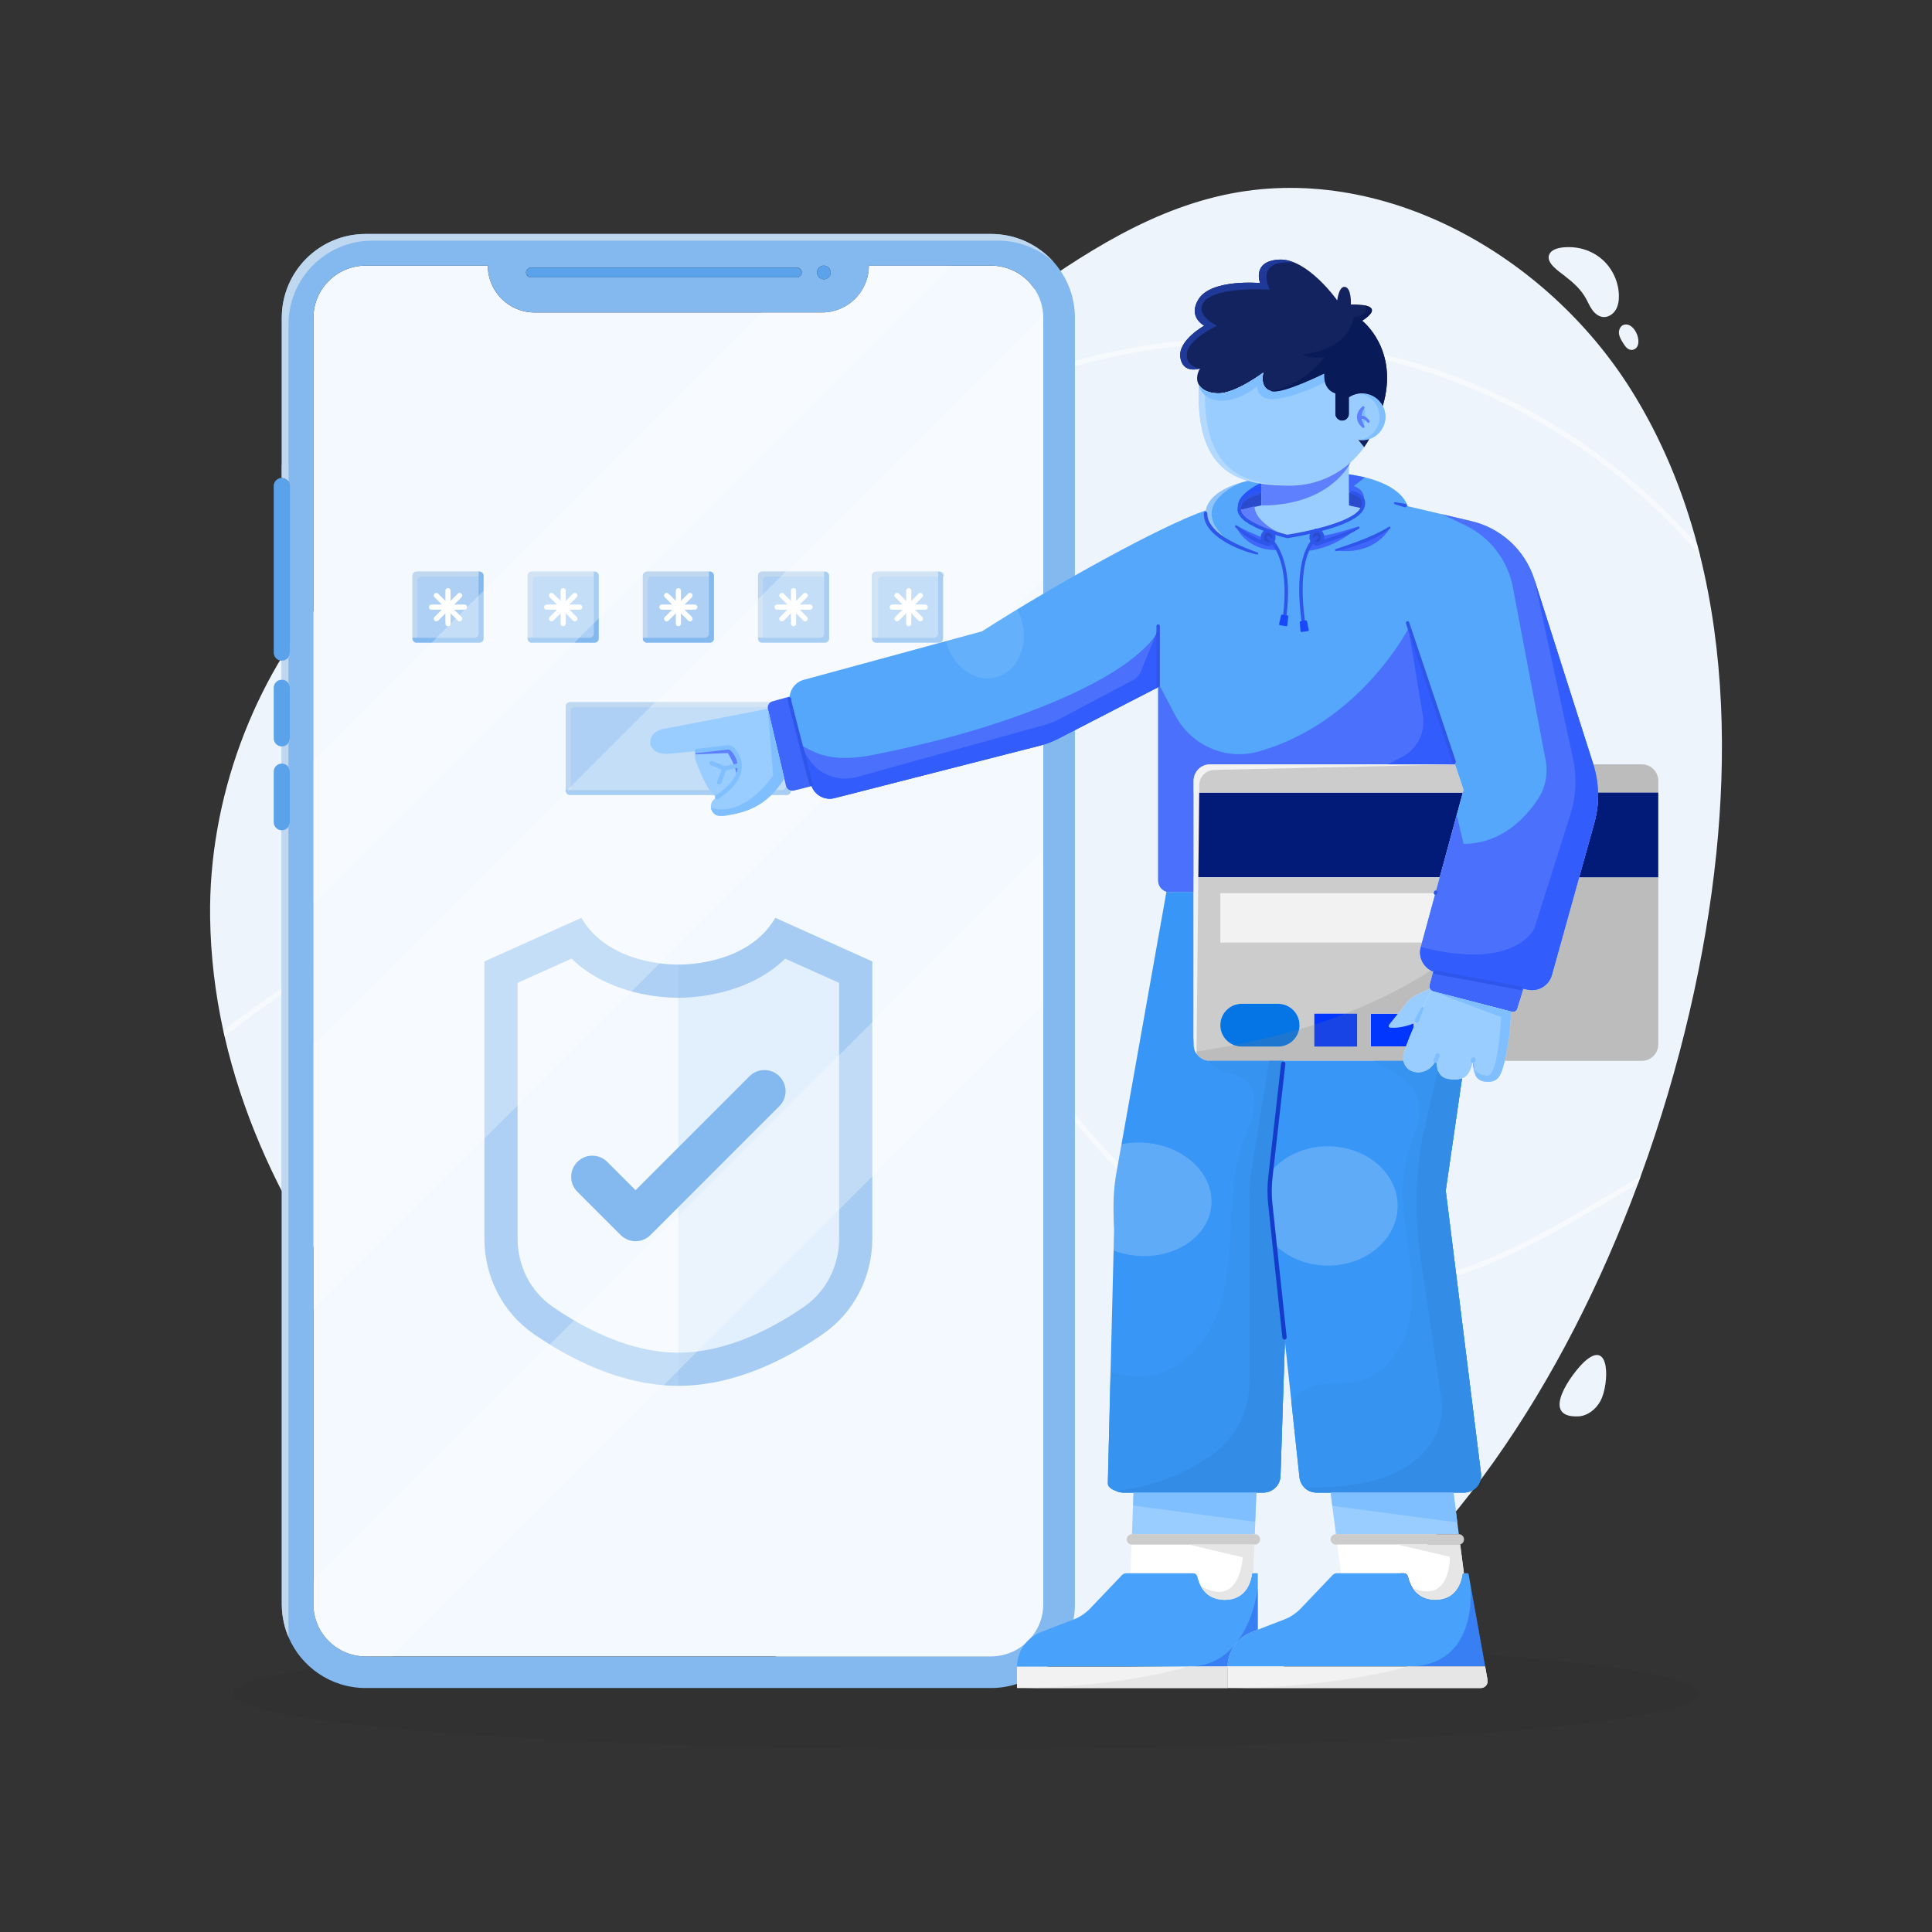 <svg xmlns="http://www.w3.org/2000/svg" viewBox="0 0 2000 2000" id="Paymentsecurity"><rect x="0" y="0" width="2000" height="2000" fill="#333333" stroke="none"/><ellipse cx="1000" cy="1753.28" opacity=".05" rx="758.51" ry="57.72" fill="#000000" class="color000000 svgShape"></ellipse><path fill="#edf4fb" d="M1776.65,884.28c-10.74,104.26-36.88,219.96-78.14,333.21-.95,2.64-1.92,5.27-2.9,7.9-75.31,203.07-199.3,397.21-370.32,502.15-98.58-2.35-208.87-3.67-325.29-3.67-60.82,0-119.97,.36-176.65,1.04-133.49-64.33-256.52-162.7-348.96-251.16-113.26-108.39-206.66-247.1-241.88-400.82-.45-1.92-.87-3.86-1.3-5.79-8.41-38.43-13.18-77.76-13.7-117.8-1.59-121.25,44.04-245.03,122.8-335.78,1.83-2.11,3.68-4.2,5.56-6.28,54.26-60.28,123.51-105.08,203.4-123.43,83.36-19.15,171.53-9.8,254.27-31.43,171.13-44.71,290.74-213.05,463.58-250.61,162.16-35.24,333.26,61.16,421.39,201.78,31.2,49.77,53.48,103.85,68.5,160.28,1.03,3.86,2.03,7.74,2.99,11.63,24.65,99.65,27.24,206.13,16.67,308.77Z" class="coloredf2fb svgShape"></path><g opacity=".5" fill="#000000" class="color000000 svgShape"><path fill="#ffffff" d="M1759.98 575.51c-77.02-90.65-180.21-159.39-293.94-194-145.73-44.35-308.33-32.52-446.1 32.47-46.31 21.84-90.96 49.95-134.14 77.13-75.5 47.54-153.57 96.69-242.31 113.19-52.15 9.71-106.05 7.61-158.17 5.6-39.22-1.51-79.77-3.09-119.27.38-8.52.75-17.12 1.84-25.73 3.29 1.83-2.11 3.68-4.2 5.56-6.28 6.6-.99 13.17-1.77 19.7-2.34 39.84-3.5 80.57-1.92 119.95-.39 51.83 2 105.43 4.08 156.99-5.52 87.74-16.32 165.37-65.19 240.44-112.45 43.32-27.27 88.11-55.47 134.71-77.45 138.96-65.54 302.96-77.48 449.94-32.75 111.26 33.86 212.52 100.1 289.39 187.49 1.03 3.86 2.03 7.74 2.99 11.63zM1698.51 1217.5c-.95 2.64-1.92 5.27-2.9 7.9l-35.94 21.08c-67.76 39.76-144.56 84.82-229.4 89.15-4.42.22-8.84.34-13.28.34-30.42 0-61.61-5.27-92.9-15.71-33.13-11.06-65.52-27.57-96.27-49.09-50.73-35.51-96.87-82.94-149.61-153.78-7.91-10.62-15.83-21.56-23.5-32.15-37.15-51.31-75.56-104.38-127.06-141.76-150.51-109.23-354.73-49.42-435.54-18.64-93.58 35.64-181.34 85.86-259.6 148.1-.45-1.92-.87-3.86-1.3-5.79 78.17-61.84 165.71-111.77 258.99-147.3 77.44-29.5 155.98-44.95 227.15-44.62 83.69.37 155.49 21.88 213.43 63.92 52.2 37.89 90.87 91.3 128.26 142.95 7.66 10.57 15.57 21.5 23.45 32.1 52.38 70.37 98.15 117.43 148.39 152.59 63.26 44.27 133.97 66.81 199.11 63.5 83.54-4.27 159.74-48.98 226.97-88.42l41.54-24.38z" class="colorffffff svgShape"></path></g><path fill="#edf4fb" d="M1641.98 309.39c2.13 3.92 3.87 8.09 6.52 11.68 2.65 3.59 6.46 6.64 10.9 7.09 5.19.53 10.27-2.72 13.03-7.14s3.54-9.83 3.45-15.05c-.24-13.9-6.46-27.61-16.78-36.94-7.64-6.91-17.45-11.36-27.64-12.72-7.5-1-25.65-1.4-28.11 8.37-2.05 8.13 10.53 16.32 15.71 20.37 9.1 7.12 17.29 13.98 22.92 24.33zM1680.99 336.23c-3.58 1.04-5.43 5.27-5.04 8.97s2.44 7 4.43 10.15c1.15 1.81 2.32 3.65 3.97 5.02s3.86 2.23 5.95 1.74c12.4-2.92 2.81-29.41-9.3-25.88zM1633.54 1466.25c9.87-.35 18.61-7.37 23.29-16.06 8.97-16.67 10.75-65.92-17.01-40.24-11.94 11.05-46.83 57.75-6.28 56.3z" class="coloredf2fb svgShape"></path><g fill="#000000" class="color000000 svgShape"><path fill="#f3f9ff" d="M1025.93,274.98h-126.46c0,13.4-5.41,25.49-14.19,34.28-8.78,8.75-20.91,14.19-34.28,14.19h-297.55c-26.77,0-48.47-21.69-48.47-48.47h-126.46c-29.82,0-54.07,24.25-54.07,54.04V1660.64c0,29.79,24.25,54.07,54.07,54.07h647.4c29.82,0,54.07-24.28,54.07-54.07V329.01c0-29.79-24.25-54.04-54.07-54.04Z" class="colorf3fffe svgShape"></path><rect width="73.5" height="73.5" x="427.01" y="591.75" fill="#add0f4" rx="4.2" ry="4.2" class="coloradadf4 svgShape"></rect><rect width="73.5" height="73.5" x="546.25" y="591.75" fill="#add0f4" rx="4.2" ry="4.2" class="coloradadf4 svgShape"></rect><rect width="73.5" height="73.5" x="665.48" y="591.75" fill="#add0f4" rx="4.2" ry="4.2" class="coloradadf4 svgShape"></rect><rect width="73.5" height="73.5" x="784.72" y="591.75" fill="#add0f4" rx="4.2" ry="4.2" class="coloradadf4 svgShape"></rect><rect width="73.5" height="73.5" x="902.68" y="591.75" fill="#add0f4" rx="4.2" ry="4.2" class="coloradadf4 svgShape"></rect><path fill="#bfd7ef" d="M427.01 661.06v-65.11c0-2.31 1.88-4.19 4.2-4.19h65.1c2.31 0 4.19 1.88 4.19 4.19v.87h-64.24c-2.32 0-4.19 1.88-4.19 4.19v64.24h-.86c-2.32 0-4.2-1.88-4.2-4.19zM546.25 661.06v-65.11c0-2.31 1.88-4.19 4.2-4.19h65.1c2.31 0 4.19 1.88 4.19 4.19v.87h-64.24c-2.32 0-4.19 1.88-4.19 4.19v64.24h-.86c-2.32 0-4.2-1.88-4.2-4.19zM665.49 661.06v-65.11c0-2.31 1.88-4.19 4.2-4.19h65.1c2.31 0 4.19 1.88 4.19 4.19v.87h-64.24c-2.32 0-4.19 1.88-4.19 4.19v64.24h-.86c-2.32 0-4.2-1.88-4.2-4.19zM784.73 661.06v-65.11c0-2.31 1.88-4.19 4.2-4.19h65.1c2.31 0 4.19 1.88 4.19 4.19v.87h-64.24c-2.32 0-4.19 1.88-4.19 4.19v64.24h-.86c-2.32 0-4.2-1.88-4.2-4.19zM903.97 661.06v-65.11c0-2.31 1.88-4.19 4.2-4.19h65.1c2.31 0 4.19 1.88 4.19 4.19v.87h-64.24c-2.32 0-4.19 1.88-4.19 4.19v64.24h-.86c-2.32 0-4.2-1.88-4.2-4.19z" class="colorc1bfef svgShape"></path><path fill="#83b9ef" d="M500.51 595.95v65.11c0 2.31-1.88 4.19-4.2 4.19h-65.1c-2.31 0-4.19-1.88-4.19-4.19v-.87h64.24c2.32 0 4.19-1.88 4.19-4.19v-64.24h.86c2.32 0 4.2 1.88 4.2 4.19zM619.75 595.95v65.11c0 2.31-1.88 4.19-4.2 4.19h-65.1c-2.31 0-4.19-1.88-4.19-4.19v-.87h64.24c2.31 0 4.19-1.88 4.19-4.19v-64.24h.86c2.32 0 4.2 1.88 4.2 4.19zM738.99 595.95v65.11c0 2.31-1.88 4.19-4.2 4.19h-65.1c-2.31 0-4.19-1.88-4.19-4.19v-.87h64.24c2.31 0 4.19-1.88 4.19-4.19v-64.24h.86c2.32 0 4.2 1.88 4.2 4.19zM858.23 595.95v65.11c0 2.31-1.88 4.19-4.2 4.19h-65.1c-2.31 0-4.19-1.88-4.19-4.19v-.87h64.24c2.31 0 4.19-1.88 4.19-4.19v-64.24h.86c2.32 0 4.2 1.88 4.2 4.19zM976.18 595.95v65.11c0 2.31-1.88 4.19-4.2 4.19h-65.1c-2.31 0-4.19-1.88-4.19-4.19v-.87h64.24c2.31 0 4.19-1.88 4.19-4.19v-64.24h.86c2.32 0 4.2 1.88 4.2 4.19z" class="color8583ef svgShape"></path><path fill="#ffffff" d="M463.76,648.27c-1.48,0-2.67-1.2-2.67-2.67v-34.19c0-1.48,1.2-2.67,2.67-2.67s2.67,1.2,2.67,2.67v34.19c0,1.48-1.2,2.67-2.67,2.67Z" class="colorffffff svgShape"></path><path fill="#ffffff" d="M451.67,643.26c-.68,0-1.37-.26-1.89-.78-1.04-1.04-1.04-2.73,0-3.78l24.18-24.18c1.04-1.04,2.73-1.04,3.78,0,1.04,1.04,1.04,2.73,0,3.78l-24.18,24.18c-.52,.52-1.21,.78-1.89,.78Z" class="colorffffff svgShape"></path><path fill="#ffffff" d="M480.85,631.17h-34.19c-1.48,0-2.67-1.2-2.67-2.67s1.2-2.67,2.67-2.67h34.19c1.48,0,2.67,1.2,2.67,2.67s-1.2,2.67-2.67,2.67Z" class="colorffffff svgShape"></path><path fill="#ffffff" d="M475.85 643.26c-.68 0-1.37-.26-1.89-.78l-24.18-24.18c-1.04-1.04-1.04-2.73 0-3.78 1.04-1.04 2.73-1.04 3.78 0l24.18 24.18c1.04 1.04 1.04 2.73 0 3.78-.52.52-1.21.78-1.89.78zM583 648.27c-1.48 0-2.67-1.2-2.67-2.67v-34.19c0-1.48 1.2-2.67 2.67-2.67s2.67 1.2 2.67 2.67v34.19c0 1.48-1.2 2.67-2.67 2.67z" class="colorffffff svgShape"></path><path fill="#ffffff" d="M570.91,643.26c-.68,0-1.37-.26-1.89-.78-1.04-1.04-1.04-2.73,0-3.78l24.18-24.18c1.04-1.04,2.73-1.04,3.78,0,1.04,1.04,1.04,2.73,0,3.78l-24.18,24.18c-.52,.52-1.21,.78-1.89,.78Z" class="colorffffff svgShape"></path><path fill="#ffffff" d="M600.09,631.17h-34.19c-1.48,0-2.67-1.2-2.67-2.67s1.2-2.67,2.67-2.67h34.19c1.48,0,2.67,1.2,2.67,2.67s-1.2,2.67-2.67,2.67Z" class="colorffffff svgShape"></path><path fill="#ffffff" d="M595.09,643.26c-.68,0-1.37-.26-1.89-.78l-24.18-24.18c-1.04-1.04-1.04-2.73,0-3.78,1.04-1.04,2.73-1.04,3.78,0l24.18,24.18c1.04,1.04,1.04,2.73,0,3.78-.52,.52-1.21,.78-1.89,.78Z" class="colorffffff svgShape"></path><g fill="#000000" class="color000000 svgShape"><path fill="#ffffff" d="M702.24,648.27c-1.48,0-2.67-1.2-2.67-2.67v-34.19c0-1.48,1.2-2.67,2.67-2.67s2.67,1.2,2.67,2.67v34.19c0,1.48-1.2,2.67-2.67,2.67Z" class="colorffffff svgShape"></path><path fill="#ffffff" d="M690.15,643.26c-.68,0-1.37-.26-1.89-.78-1.04-1.04-1.04-2.73,0-3.78l24.18-24.18c1.04-1.04,2.73-1.04,3.78,0,1.04,1.04,1.04,2.73,0,3.78l-24.18,24.18c-.52,.52-1.21,.78-1.89,.78Z" class="colorffffff svgShape"></path><path fill="#ffffff" d="M719.33,631.17h-34.19c-1.48,0-2.67-1.2-2.67-2.67s1.2-2.67,2.67-2.67h34.19c1.48,0,2.67,1.2,2.67,2.67s-1.2,2.67-2.67,2.67Z" class="colorffffff svgShape"></path><path fill="#ffffff" d="M714.32,643.26c-.68,0-1.37-.26-1.89-.78l-24.18-24.18c-1.04-1.04-1.04-2.73,0-3.78,1.04-1.04,2.73-1.04,3.78,0l24.18,24.18c1.04,1.04,1.04,2.73,0,3.78-.52,.52-1.21,.78-1.89,.78Z" class="colorffffff svgShape"></path></g><g fill="#000000" class="color000000 svgShape"><path fill="#ffffff" d="M821.47,648.27c-1.48,0-2.67-1.2-2.67-2.67v-34.19c0-1.48,1.2-2.67,2.67-2.67s2.67,1.2,2.67,2.67v34.19c0,1.48-1.2,2.67-2.67,2.67Z" class="colorffffff svgShape"></path><path fill="#ffffff" d="M809.39,643.26c-.68,0-1.37-.26-1.89-.78-1.04-1.04-1.04-2.73,0-3.78l24.18-24.18c1.04-1.04,2.73-1.04,3.78,0s1.04,2.73,0,3.78l-24.18,24.18c-.52,.52-1.21,.78-1.89,.78Z" class="colorffffff svgShape"></path><path fill="#ffffff" d="M838.57,631.17h-34.19c-1.48,0-2.67-1.2-2.67-2.67s1.2-2.67,2.67-2.67h34.19c1.48,0,2.67,1.2,2.67,2.67s-1.2,2.67-2.67,2.67Z" class="colorffffff svgShape"></path><path fill="#ffffff" d="M833.56,643.26c-.68,0-1.37-.26-1.89-.78l-24.18-24.18c-1.04-1.04-1.04-2.73,0-3.78s2.74-1.04,3.78,0l24.18,24.18c1.04,1.04,1.04,2.73,0,3.78-.52,.52-1.21,.78-1.89,.78Z" class="colorffffff svgShape"></path></g><g fill="#000000" class="color000000 svgShape"><path fill="#ffffff" d="M940.71,648.27c-1.48,0-2.67-1.2-2.67-2.67v-34.19c0-1.48,1.2-2.67,2.67-2.67s2.67,1.2,2.67,2.67v34.19c0,1.48-1.2,2.67-2.67,2.67Z" class="colorffffff svgShape"></path><path fill="#ffffff" d="M928.63,643.26c-.68,0-1.37-.26-1.89-.78-1.04-1.04-1.04-2.73,0-3.78l24.18-24.18c1.04-1.04,2.73-1.04,3.78,0,1.04,1.04,1.04,2.73,0,3.78l-24.18,24.18c-.52,.52-1.21,.78-1.89,.78Z" class="colorffffff svgShape"></path><path fill="#ffffff" d="M957.81,631.17h-34.19c-1.48,0-2.67-1.2-2.67-2.67s1.2-2.67,2.67-2.67h34.19c1.48,0,2.67,1.2,2.67,2.67s-1.2,2.67-2.67,2.67Z" class="colorffffff svgShape"></path><path fill="#ffffff" d="M952.8,643.26c-.68,0-1.37-.26-1.89-.78l-24.18-24.18c-1.04-1.04-1.04-2.73,0-3.78,1.04-1.04,2.73-1.04,3.78,0l24.18,24.18c1.04,1.04,1.04,2.73,0,3.78-.52,.52-1.21,.78-1.89,.78Z" class="colorffffff svgShape"></path></g><g fill="#000000" class="color000000 svgShape"><rect width="232.87" height="96.01" x="585.8" y="726.94" fill="#add0f4" rx="4.2" ry="4.2" class="coloradadf4 svgShape"></rect><path fill="#bfd7ef" d="M585.81,818.75v-87.62c0-2.31,1.88-4.19,4.2-4.19h224.47c2.31,0,4.19,1.88,4.19,4.19v.87h-223.6c-2.32,0-4.19,1.88-4.19,4.19v86.75h-.86c-2.32,0-4.2-1.88-4.2-4.19Z" class="colorc1bfef svgShape"></path><path fill="#83b9ef" d="M818.67,731.13v87.62c0,2.31-1.88,4.19-4.2,4.19h-224.47c-2.31,0-4.19-1.88-4.19-4.19v-.87h223.6c2.31,0,4.19-1.88,4.19-4.19v-86.75h.86c2.32,0,4.2,1.88,4.2,4.19Z" class="color8583ef svgShape"></path></g><g fill="#000000" class="color000000 svgShape"><path fill="#add0f4" d="M802.62,950.15c-29.47,50.65-100.39,48.35-100.39,48.35,0,0-70.92,2.3-100.39-48.35l-100.39,45.13v286.93c0,39.12,18.63,76.22,50.77,98.52,37.14,25.76,91.14,53.86,150,53.86s112.87-28.1,150-53.86c32.14-22.3,50.77-59.4,50.77-98.52v-286.93l-100.39-45.13Z" class="coloradadf4 svgShape"></path><path fill="#f3f9ff" d="M702.24,1400.25c-50.92,0-99.04-25.96-130.43-47.74-22.55-15.64-36-41.92-36-70.31v-264.72l55.85-25.11c39.28,38.22,96.4,40.47,109.17,40.47,.56,0,1.03,0,1.41,0,.38,0,.85,0,1.41,0,12.78,0,69.89-2.25,109.17-40.47l55.85,25.11v264.72c0,28.38-13.46,54.67-36,70.3-31.4,21.78-79.51,47.74-130.43,47.74Z" class="colorf3fffe svgShape"></path><path fill="#83b9ef" d="M903.01,995.27v286.93c0,39.12-18.62,76.23-50.76,98.52-37.14,25.76-91.14,53.86-150.01,53.86v-436.09s70.91,2.3,100.39-48.34l100.39,45.12Z" opacity=".15" class="color8583ef svgShape"></path><path fill="#83b9ef" d="M657.93,1284.89c-5.6,0-11.2-2.14-15.47-6.41l-44.78-44.78c-8.54-8.54-8.54-22.39,0-30.94,8.54-8.54,22.39-8.54,30.94,0l29.31,29.31,117.93-117.93c8.54-8.54,22.39-8.54,30.94,0,8.54,8.54,8.54,22.39,0,30.94l-133.4,133.4c-4.27,4.27-9.87,6.41-15.47,6.41Z" class="color8583ef svgShape"></path></g><path fill="#83b9ef" d="M1025.95,242.2H378.53c-47.96,0-86.83,38.87-86.83,86.82v165.73c.75,0,1.48,.1,2.17,.29,1.97,.53,3.65,1.76,4.75,3.41,.89,1.33,1.41,2.93,1.41,4.64v172.51c0,1.72-.52,3.31-1.41,4.64-1.1,1.66-2.79,2.88-4.75,3.41-.69,.2-1.42,.29-2.17,.29v19.69c.75,0,1.48,.1,2.17,.29,1.97,.53,3.65,1.75,4.75,3.41,.89,1.33,1.41,2.92,1.41,4.63v52.34c0,1.72-.52,3.31-1.41,4.64-1.1,1.65-2.79,2.88-4.75,3.4-.69,.2-1.42,.29-2.17,.29v17.82c.75,0,1.48,.1,2.17,.29,1.97,.53,3.65,1.75,4.75,3.41,.89,1.33,1.41,2.92,1.41,4.63v52.34c0,1.72-.52,3.31-1.41,4.64-1.1,1.65-2.79,2.88-4.75,3.4-.69,.2-1.42,.29-2.17,.29v801.15c0,6.66,.75,13.14,2.17,19.37,1.15,5.08,2.75,9.98,4.75,14.67,13.24,31.04,44.03,52.79,79.9,52.79h647.42c47.95,0,86.82-38.87,86.82-86.83V329.02c0-47.95-38.87-86.82-86.82-86.82Zm-173.11,32.77c3.91,0,7.08,3.17,7.08,7.08s-3.17,7.08-7.08,7.08-7.08-3.17-7.08-7.08,3.17-7.08,7.08-7.08Zm-303.26,2.05h275.42c2.78,0,5.03,2.25,5.03,5.03,0,1.39-.56,2.64-1.48,3.56-.91,.91-2.16,1.47-3.55,1.47h-275.42c-2.79,0-5.04-2.25-5.04-5.03s2.25-5.03,5.04-5.03Zm530.42,1383.62c0,29.78-24.25,54.06-54.07,54.06H378.54c-29.82,0-54.06-24.28-54.06-54.06V329.01c0-29.78,24.24-54.04,54.06-54.04h126.46c0,26.77,21.7,48.46,48.47,48.46h297.54c13.37,0,25.49-5.43,34.28-14.18,8.78-8.79,14.18-20.88,14.18-34.28h126.46c29.82,0,54.07,24.25,54.07,54.04V1660.64Z" class="color8583ef svgShape"></path><path fill="#bfd7ef" d="M1025.95,242.2H378.53c-47.96,0-86.83,38.87-86.83,86.82v165.73c2.88,0,5.43,1.47,6.93,3.7v-162.51c0-47.96,38.87-86.83,86.83-86.83h647.41c22.2,0,42.44,8.32,57.79,22.04-15.88-17.77-38.99-28.95-64.71-28.95Z" class="colorc1bfef svgShape"></path><path fill="#a7cbef" d="M298.63,794.18v3.21c.45,0,.88,.04,1.3,.11-.19-1.22-.64-2.34-1.3-3.32Zm0-86.83v3.22c.45,0,.88,.04,1.3,.11-.19-1.22-.64-2.35-1.3-3.33Zm0-208.89v3.22c.45,0,.88,.04,1.3,.11-.19-1.22-.64-2.34-1.3-3.33Z" class="colora9a7ef svgShape"></path><rect width="285.49" height="10.06" x="544.55" y="277.02" fill="#5aa2ea" rx="5.03" ry="5.03" class="color5c5aea svgShape"></rect><path fill="#bfd7ef" d="M298.63 481.35v17.1c-1.1-1.65-2.79-2.88-4.75-3.41-.69-.2-1.42-.29-2.17-.29v-13.4h6.93zM298.63 680.25v27.1c-1.1-1.66-2.79-2.88-4.75-3.41-.69-.2-1.42-.29-2.17-.29v-19.69c.75 0 1.48-.1 2.17-.29 1.97-.53 3.65-1.75 4.75-3.41zM298.63 768.96v25.22c-1.1-1.66-2.79-2.88-4.75-3.41-.69-.2-1.42-.29-2.17-.29v-17.82c.75 0 1.48-.1 2.17-.29 1.97-.53 3.65-1.75 4.75-3.4zM298.63 855.79v838.88c-2-4.69-3.61-9.6-4.75-14.67-1.42-6.22-2.17-12.71-2.17-19.37V859.49c.75 0 1.48-.1 2.17-.29 1.97-.53 3.65-1.75 4.75-3.4z" class="colorc1bfef svgShape"></path><circle cx="852.85" cy="282.06" r="7.08" fill="#5aa2ea" transform="rotate(-13.28 853.017 282.097)" class="color5c5aea svgShape"></circle><path fill="#5aa2ea" d="M291.7 494.76c-4.6 0-8.34 3.73-8.34 8.34v172.52c0 4.6 3.73 8.34 8.34 8.34s8.34-3.73 8.34-8.34v-172.52c0-4.6-3.73-8.34-8.34-8.34zM291.7 703.65c-4.6 0-8.34 3.73-8.34 8.34v52.34c0 4.6 3.73 8.34 8.34 8.34s8.34-3.73 8.34-8.34v-52.34c0-4.6-3.73-8.34-8.34-8.34zM291.7 790.47c-4.6 0-8.34 3.73-8.34 8.34v52.34c0 4.6 3.73 8.34 8.34 8.34s8.34-3.73 8.34-8.34v-52.34c0-4.6-3.73-8.34-8.34-8.34z" class="color5c5aea svgShape"></path><path fill="#ffffff" d="M984.93 274.98L324.47 935.45v-147.77l464.23-464.23h62.32c13.36 0 25.49-5.44 34.27-14.19 8.79-8.78 14.19-20.87 14.19-34.27h85.46zM1080.01 329.02v271.09L324.47 1355.65v-275.02L1079.87 325.22c.09 1.26.13 2.52.13 3.79zM1080.01 880.93v159.96L406.19 1714.71h-27.65c-29.82 0-54.07-24.28-54.07-54.07v-24.16l755.54-755.55z" opacity=".3" class="colorffffff svgShape"></path><g fill="#000000" class="color000000 svgShape"><path fill="#132360" d="M1260.65,407.17c18.18,.47,47.18-21.51,47.18-21.51,0,0-4.79,16.58,9.06,19.49,11.78,2.47,54.02-18.46,54.02-18.46-1.37,17.61,11.45,20.48,11.45,20.48v21.23c0,2.59,1.4,4.84,3.49,6.05,1.04,.6,2.24,.96,3.52,.96,3.87,0,7.01-3.14,7.01-7.01v-17.1c3.87-2.61,8.53-4.13,13.55-4.13,7.84,0,14.81,3.72,19.25,9.49,.85,1.1,1.6,2.28,2.26,3.53,17.31-58.44-21.38-88.21-21.38-88.21,0,0,13.16-7.69,9.57-12.65-3.59-4.96-21.2-4.1-21.2-4.1,0,0,.85-17.86-6.5-18.29-6.06-.35-7.64,13.97-7.64,13.97,0,0-30.65-43.37-59.71-42.17-29.06,1.2-20.17,24.28-20.17,24.28,0,0-50.26-4.62-63.59,16.58-11.73,18.65,5.81,27.52,5.81,27.52,0,0-27.35,15.21-24.79,32.82,2.56,17.61,20.34,11.62,20.34,11.62-3.71,6.53-3.82,12.61-.88,17.21,3.15,4.92,9.8,8.15,19.35,8.4Z" class="color603813 svgShape"></path><path fill="#99ccff" d="M1305.76,500.84v22.44l-22.84,4.94c.94,9.12,17.26,16.73,30.92,21.54,.42,.09,.83,.23,1.22,.42,9.52,3.28,17.45,5.14,17.45,5.14,0,0,13.31-1.97,28.96-5.77,.31-.08,.62-.15,.93-.23,19.81-4.87,42.99-12.65,47.71-23.08l-13.76-2.98v-43.04c-16.47,14.04-37.84,22.52-61.18,22.52-10.27,0-20.16-.5-29.42-1.93Z" class="colorffc599 svgShape"></path><path fill="#99ccff" d="M1335.18,502.76c23.34,0,44.71-8.48,61.18-22.52,5.96-5.08,11.28-10.88,15.82-17.28l-6.15-7.55c-3.53-.57-6.81-1.9-9.65-3.82,2.85,1.92,6.12,3.25,9.65,3.82,1.27,.21,2.57,.32,3.9,.32,2.65,0,5.21-.43,7.6-1.22,9.68-3.19,16.68-12.3,16.68-23.06,0-4.06-1-7.89-2.77-11.26-.65-1.24-1.41-2.42-2.26-3.53-4.44-5.77-11.41-9.49-19.25-9.49-5.02,0-9.68,1.52-13.55,4.13v17.1c0,3.87-3.14,7.01-7.01,7.01-1.29,0-2.49-.35-3.52-.96-2.08-1.22-3.49-3.47-3.49-6.05v-21.23s-12.82-2.88-11.45-20.48c0,0-42.24,20.93-54.02,18.46-13.85-2.91-9.06-19.49-9.06-19.49,0,0-29.01,21.98-47.18,21.51-9.54-.25-16.2-3.48-19.35-8.4-.32,3.17-.49,6.38-.49,9.63,0,56.98,20.63,80.4,50.84,89.34,4.5,1.33,9.22,2.34,14.11,3.1,9.26,1.42,19.14,1.93,29.42,1.93Z" class="colorffc599 svgShape"></path><path fill="#294bcc" d="M1312.73,549.64c-3.27,0-5.92,3.05-5.92,6.82,0,2.81,1.47,5.21,3.57,6.26,1.5,.41,2.35,.56,2.35,.56,1.81,0,3.44-.94,4.52-2.43-2.61-3.14-4.52-4.4-4.52-4.4,0,0,1.91,1.25,4.52,4.4,.87-1.19,1.4-2.72,1.4-4.4,0-2.82-1.48-5.23-3.59-6.27-.4-.14-.81-.28-1.22-.42-.36-.08-.73-.12-1.11-.12Z" class="colorcc8729 svgShape"></path><path fill="#0575e6" d="M1315.06 550.19c-.39-.19-.79-.33-1.22-.42.41.14.81.29 1.22.42zM1312.73 563.28s-.84-.15-2.35-.56c.72.36 1.51.56 2.35.56z" class="color29abe2 svgShape"></path><path fill="#294bcc" d="M1357.28,556.09c0,1.69,.54,3.24,1.42,4.43,2.55-3.3,4.5-4.43,4.5-4.43,0,0-1.94,1.13-4.5,4.43,1.09,1.46,2.7,2.39,4.5,2.39,0,0,1.08-.32,2.92-.89,1.79-1.17,3-3.39,3-5.93,0-3.77-2.65-6.82-5.92-6.82-.27,0-.54,.03-.8,.07-.31,.08-.62,.15-.93,.23-2.42,.85-4.19,3.45-4.19,6.52Z" class="colorcc8729 svgShape"></path><path fill="#0575e6" d="M1366.12,562.02c-1.84,.57-2.92,.89-2.92,.89,1.06,0,2.05-.33,2.92-.89Z" class="color29abe2 svgShape"></path><path fill="#3f66fb" d="M1483.48,1005.66l-3.68,13.79c-.37,1.37-.19,2.76,.39,3.94,.32,.65,.76,1.23,1.31,1.72,.65,.58,1.44,1.02,2.34,1.25l80.19,20.77,1.13,.29c2.39,.62,4.85-.75,5.58-3.11l6.42-20.65-89.83-16.88c-1.35-.25-2.64-.63-3.87-1.12Z" class="colorfbab3f svgShape"></path><path fill="#80bfff" d="M1434.2,431.45c0,10.75-6.99,19.86-16.68,23.05-2.39,.78-4.94,1.22-7.59,1.22-1.01,0-2-.07-2.98-.2,1.57-.2,3.09-.54,4.55-1.02,9.69-3.19,16.69-12.3,16.69-23.05,0-4.07-1.01-7.9-2.77-11.26-.66-1.24-1.41-2.42-2.26-3.53-3.86-5.01-9.62-8.49-16.22-9.3,.99-.12,1.99-.19,3-.19,7.84,0,14.82,3.72,19.25,9.49,.85,1.1,1.6,2.29,2.25,3.53,1.77,3.37,2.77,7.19,2.77,11.26Z" class="colorffb680 svgShape"></path><path fill="#d9ecff" d="M1406.95,455.53c-.25,.04-.5,.06-.75,.08l-.17-.2c.3,.04,.61,.09,.92,.12Z" class="colorffe9d9 svgShape"></path><path fill="#b3d9ff" d="M1312.26,500.84c8.01,1.23,16.49,1.77,25.28,1.89-.78,.03-1.57,.04-2.36,.04-10.27,0-20.16-.5-29.42-1.92-4.89-.76-9.61-1.76-14.1-3.1-30.21-8.94-50.84-32.36-50.84-89.34,0-3.25,.17-6.46,.49-9.62,1.38,2.16,3.44,4,6.11,5.4-.07,1.4-.1,2.81-.1,4.23,0,56.97,20.63,80.4,50.83,89.34,4.51,1.34,9.22,2.34,14.11,3.1Z" class="colorffd3b3 svgShape"></path><path fill="#132360" d="M1406.03,455.4l6.15,7.55c1.93-2.71,3.71-5.54,5.34-8.45-2.39,.79-4.94,1.22-7.6,1.22-1.33,0-2.63-.11-3.9-.32Z" class="color603813 svgShape"></path><path fill="#294bcc" d="M1410.12 526.26h0c4.98-10.99-4.75-15.49-13.76-17.34v14.36l13.76 2.98zM1305.76 509.92c-7.2 1.33-24.13 5.81-22.84 18.3l22.84-4.94v-13.36z" class="colorcc8729 svgShape"></path><polygon fill="#f2f2f2" points="1263.28 975.72 1472.05 975.72 1485.97 924.58 1263.28 924.58 1263.28 975.72" class="colorf2f2f2 svgShape"></polygon><polygon fill="#021b79" points="1514.32 820.48 1490.44 908.17 1235.58 908.17 1235.58 820.48 1514.32 820.48" class="color333333 svgShape"></polygon><path fill="#cccccc" d="M1515.08,817.66l-.77,2.82h-278.74v-12.18c0-9.42,7.64-17.06,17.05-17.06h253.6l.04,.1,8.82,26.32Z" class="colorcccccc svgShape"></path><path fill="#0575e6" d="M1488.22,1092.4c-.54,2.14-1.25,4.06-2.1,5.79h1.28c.17-2.51,.56-4.62,.82-5.79Z" class="color29abe2 svgShape"></path><path fill="#99ccff" d="M1463.82,1031.24c-2.17,1.04-4.09,2.56-5.6,4.44l-11,13.67-9.22,11.46c-.95,1.18-.17,2.94,1.34,3.02,4.59,.26,13.35-.05,23.95-4.39,.78-.32,1.57-.66,2.37-1.02,6.57-14.75,13.37-28.41,15.85-33.31-.55-.49-.99-1.07-1.31-1.72l-16.38,7.85Z" class="colorffc599 svgShape"></path><path fill="#0036ff" d="M1439.35,1063.83c-1.51-.09-2.29-1.84-1.34-3.02l9.22-11.46h-28.26v34.08h36.49c2.17-6.1,4.93-12.87,7.84-19.61v-4.37c-10.6,4.33-19.36,4.65-23.95,4.39Z" class="colorff0000 svgShape"></path><path fill="#cccccc" d="M1463.29,1063.82c.78-1.81,1.57-3.61,2.37-5.39-.8,.36-1.59,.7-2.37,1.02v4.37Z" class="colorcccccc svgShape"></path><path fill="#cccccc" d="M1235.58,908.17v172.96c0,2.07,.37,4.04,1.04,5.88,.21,.57,.45,1.12,.71,1.66,.37,.77,.81,1.5,1.3,2.2,3.08,4.43,8.2,7.32,14,7.32h200.19c-.49-2.73-.29-5.89,.83-9.41,.53-1.71,1.14-3.5,1.8-5.35h-36.49v-34.07h28.26l11-13.67c1.51-1.88,3.43-3.39,5.6-4.43l16.37-7.85c-.58-1.18-.76-2.56-.39-3.94l3.68-13.78c-.78-.31-1.54-.66-2.26-1.05-8.46-4.54-13.09-14.49-10.43-24.27l1.26-4.63h-208.77v-51.13h222.69l.28-1.02,4.18-15.39h-254.86Zm124.96,141.18h44.34v34.07h-44.34v-34.07Zm-90.77-3.77c4.02-4.01,9.56-6.49,15.68-6.49h37.64c4.39,0,8.48,1.28,11.92,3.48,6.15,3.94,10.24,10.84,10.24,18.69,0,1.48-.14,2.91-.42,4.31-1.51,7.7-7.03,13.98-14.3,16.57-2.32,.83-4.83,1.28-7.44,1.28h-37.64c-2.8,0-5.49-.53-7.97-1.48-8.31-3.2-14.2-11.25-14.2-20.68,0-6.12,2.48-11.66,6.49-15.68Z" class="colorcccccc svgShape"></path><path fill="#0575e6" d="M1335.01,1042.58c-3.44-2.2-7.53-3.48-11.92-3.48h-37.64c-12.24,0-22.17,9.92-22.17,22.17h0c0,12.24,9.92,22.17,22.17,22.17h37.64c2.61,0,5.12-.46,7.45-1.29,8.58-3.06,14.72-11.25,14.72-20.88h0c0-7.85-4.09-14.74-10.24-18.68Z" class="color29abe2 svgShape"></path><path fill="#3796f6" d="M1515.43,1545.13h-152.56c-4.85,0-9.3-1.96-12.53-5.16-2.83-2.8-4.73-6.54-5.17-10.76l-15.03-140.89-15.14-141.96c-.98-9.21-.95-18.49,.09-27.7l13.62-120.48h124.1c2.62,14.58,24.83,17.27,33.3,0h1.27c-.21,3.21-.04,7.07,1.26,10.49,1.11,2.92,3.07,5.52,6.33,7.11,1.17,.57,2.49,1.01,4.02,1.29,6.33,1.18,10.99,.76,14.47-.64l-16.85,116.07,36.48,292.62c1.33,10.62-6.96,20.01-17.67,20.01Z" class="colorf637ec svgShape"></path><path fill="#0575e6" d="M1524.85,1098.19h.18c.09-.94,.18-1.51,.18-1.51-.12,.49-.24,1-.36,1.51Z" class="color29abe2 svgShape"></path><path fill="#3693f0" d="M1515.43,1545.13h-152.56c-4.85,0-9.3-1.96-12.53-5.16-2.83-2.8-4.73-6.54-5.17-10.76l-8.33-78.09c5.26-6.89,11.98-12.53,20.05-15.6,14.53-5.55,30.92-2.12,46.2-5.01,28.69-5.44,49.07-32.82,55.58-61.28,6.51-28.46,1.98-58.12-2.14-87.02-4.12-28.9-7.74-58.86,.45-86.88,5.13-17.5,14.87-34.85,11.74-52.83-4.41-25.37-26.84-31.66-45.44-43.79-.28-.18-.53-.36-.79-.53h30.33c2.62,14.58,24.83,17.27,33.3,0h1.27c-.21,3.21-.04,7.07,1.26,10.49,1.11,2.92,3.07,5.52,6.33,7.11,1.17,.57,2.49,1.01,4.02,1.29,6.33,1.18,10.99,.76,14.47-.64l-16.85,116.07,36.48,292.62c1.33,10.62-6.96,20.01-17.67,20.01Z" class="colorf036e7 svgShape"></path><path fill="#99ccff" d="M1382.99,1588.17h127.15s.02,0,.03,0l-5.61-43.03h-127.19l5.61,43.03Z" class="colorffc599 svgShape"></path><path fill="#cccccc" d="M1382.99,1588.17h-.14c-2.98,0-5.39,2.41-5.39,5.39s2.41,5.39,5.39,5.39h127.29c.49,0,.96-.07,1.41-.19,2.29-.62,3.98-2.71,3.98-5.2,0-2.97-2.4-5.37-5.36-5.39-.01,0-.02,0-.03,0h-127.15Z" class="colorcccccc svgShape"></path><path fill="#ffffff" d="M1384.39,1598.95l3.87,29.7h64.92c1.96,0,3.65,1.28,4.23,3.13,.04,.12,.09,.24,.12,.37,1.65,7.41,7.67,24.03,28.39,24.03s26.46-17.19,27.78-24.4c.18-.99,.29-1.8,.35-2.34,.05-.45,.43-.79,.88-.79h.51l-3.89-29.89c-.45,.12-.92,.19-1.41,.19h-125.75Z" class="colorffffff svgShape"></path><path fill="#99ccff" d="M762.79,804.59c-3.24,6.29-9.5,13.28-20.46,20.67-9.14-3.74-17.79-26.63-21.9-37.07-1.12-2.85-1.25-5.24-.79-7.22,.3-1.37,.88-2.54,1.59-3.53,12.71-1.42,25.55-2.95,31.33-3.65,2.18-.27,4.35,.53,5.85,2.14,2.85,3.06,6.99,8.75,7.32,16.27,.16,3.72-.61,7.89-2.94,12.41Z" class="colorffc599 svgShape"></path><path fill="#cccccc" d="M1699.58,791.24h-50.21c3.01,9.52,4.64,19.36,4.9,29.23h62.37v-12.18c0-9.42-7.63-17.05-17.05-17.05Z" class="colorcccccc svgShape"></path><path fill="#0575e6" d="M1488.22,1092.4c.08-.33,.17-.66,.24-.99,0,0-.1,.36-.24,.99Z" class="color29abe2 svgShape"></path><path fill="#99ccff" d="M1564.05,1047.12c-.12,7.49-.91,27.15-5.61,47.71-.27,1.16-.53,2.28-.78,3.35-3.82,16.05-6.95,22.81-20.14,21.53-4.73-.45-7.73-2.69-9.62-5.59-3.43-5.27-3.18-12.77-2.88-15.94,.07-.71,.13-1.2,.16-1.41-.12,.45-.22,.93-.34,1.41-1.58,6.72-3.45,15.07-11.37,18.25-3.48,1.4-8.14,1.82-14.47,.64-10.77-2-12.06-11.98-11.61-18.89,.17-2.51,.56-4.62,.83-5.79,.04-.2,.1-.39,.13-.59-.04,.15-.08,.35-.13,.59-.54,2.14-1.26,4.06-2.1,5.79-8.47,17.27-30.68,14.58-33.3,0-.49-2.73-.29-5.89,.83-9.41,.53-1.71,1.14-3.5,1.8-5.35,2.17-6.1,4.93-12.87,7.84-19.61,.78-1.81,1.58-3.61,2.37-5.4,6.57-14.75,13.37-28.4,15.85-33.31,.65,.58,1.43,1.01,2.34,1.25l80.2,20.76Z" class="colorffc599 svgShape"></path><path fill="#cccccc" d="M1606.47,1009.43c-2.96,10.61-13.54,17.19-24.36,15.16l-4.94-.93-6.42,20.65c-.73,2.36-3.19,3.73-5.58,3.11l-1.13-.29c-.12,7.49-.91,27.14-5.61,47.71-.27,1.16-.52,2.28-.78,3.35h141.93c9.42,0,17.05-7.63,17.05-17.05v-172.96h-81.93l-28.23,101.25Z" class="colorcccccc svgShape"></path><path fill="#808080" d="M1699.58 791.24h-50.21c3.01 9.52 4.64 19.36 4.9 29.23h62.37v-12.18c0-9.42-7.63-17.05-17.05-17.05zM1606.47 1009.43c-2.96 10.61-13.54 17.19-24.36 15.16l-4.94-.93-6.42 20.65c-.73 2.36-3.19 3.73-5.58 3.11l-1.13-.29c-.12 7.49-.91 27.14-5.61 47.71-.27 1.16-.52 2.28-.78 3.35h141.93c9.42 0 17.05-7.63 17.05-17.05v-172.96h-81.93l-28.23 101.25z" opacity=".2" class="color808080 svgShape"></path><path fill="#48a1fa" d="M1520.28,1629.63c-.03-.17-.04-.25-.04-.25-.08-.43-.45-.73-.88-.73h-4.43c-.45,0-.84,.34-.88,.78-.06,.54-.17,1.35-.36,2.34-1.33,7.21-6.7,24.4-27.78,24.4s-26.74-16.61-28.38-24.03c-.04-.12-.08-.24-.12-.37-.58-1.84-2.27-3.13-4.23-3.13h-69.33c-1.63,0-3.19,.66-4.31,1.84l-32.96,34.57c-4.83,5.06-10.72,8.98-17.26,11.49l-27.24,10.48-6.28,2.41c-14.84,5.71-24.72,19.85-25.02,35.7h266.63l-17.13-95.52Z" class="colorfaea48 svgShape"></path><path fill="#021b79" d="M1650.41,851.84l-15.71,56.33h81.93v-87.7h-62.37c.28,10.54-1,21.11-3.86,31.37Z" class="color333333 svgShape"></path><polygon fill="#99ccff" points="1300.64 1545.14 1173.45 1545.14 1171.79 1588.17 1298.98 1588.17 1300.64 1545.14" class="colorffc599 svgShape"></polygon><path fill="#54a7fb" d="M1654.27,820.48c-.26-9.87-1.89-19.72-4.9-29.24-.03-.08-.05-.17-.08-.26l-60.97-191.23c-9.7-30.45-34.84-53.46-66.03-60.45l-27.23-6.41-6.83-1.6-30.92-7.28c-8.37-23.27-44.67-30.8-60.95-33.03v17.95c9,1.84,18.73,6.35,13.76,17.34-2.36,5.21-9.34,9.77-18.2,13.62-8.86,3.86-19.61,7.02-29.52,9.46,.26-.04,.53-.07,.8-.07,3.27,0,5.91,3.05,5.91,6.82,0,2.55-1.21,4.76-3,5.93-.86,.57-1.85,.89-2.91,.89-1.81,0-3.42-.93-4.5-2.39-.89-1.19-1.42-2.74-1.42-4.43,0-3.07,1.76-5.67,4.18-6.52-15.65,3.8-28.95,5.76-28.95,5.76,0,0-7.93-1.86-17.46-5.14,2.12,1.03,3.6,3.45,3.6,6.27,0,1.67-.53,3.21-1.4,4.4-1.09,1.48-2.71,2.42-4.52,2.42-.83,0-1.62-.2-2.34-.56-2.1-1.04-3.57-3.45-3.57-6.26,0-3.77,2.64-6.82,5.91-6.82,.38,0,.76,.04,1.11,.12-13.66-4.82-29.98-12.42-30.92-21.54-1.28-12.49,15.64-16.97,22.84-18.31v-9.08c-4.89-.76-9.61-1.76-14.1-3.1-15.47,3.72-40,12.42-43.3,30.58-44.55,15.07-155.08,76.04-231.76,125.23l-184.12,50.08c-8.44,2.11-14.27,9.3-15.07,17.48-.22,2.27-.05,4.61,.54,6.94l21.6,83.77c.18,.69,.39,1.36,.63,2.01,3.48,9.35,13.46,14.82,23.38,12.47l211.69-54.09c7.03-1.66,13.84-4.18,20.26-7.5l103.42-53.34v200.19c0,5.44,3.61,10.03,8.57,11.49,1.09,.32,2.23,.5,3.42,.5h24.67v-115.26c0-9.42,7.64-17.06,17.05-17.06h253.6l4.91,14.62,3.95,11.8-.77,2.82-23.88,87.69-4.18,15.39-.28,1.02-13.93,51.13-1.26,4.63c-1.55,5.69-.63,11.43,2.07,16.13,2.34,4.09,6.03,7.38,10.61,9.19,1.23,.48,2.52,.86,3.87,1.11l89.83,16.88,4.93,.93c10.83,2.03,21.4-4.55,24.36-15.16l28.23-101.25,15.71-56.32c2.86-10.27,4.13-20.83,3.86-31.37Z" class="colorfbb454 svgShape"></path><path fill="#4b70fb" d="M1506.23,791.24h-253.6c-9.42,0-17.05,7.63-17.05,17.05v115.27h-24.67c-1.18,0-2.33-.18-3.42-.5-4.96-1.47-8.57-6.05-8.57-11.49v-200.19l-2.48,1.27,2.48-5.77,17.67,33.61c16.41,31.22,52.41,47.07,86.35,37.47,105.77-29.94,155.73-128.57,155.73-128.57l47.56,141.86Z" class="colorfbb04b svgShape"></path><path fill="#3796f6" d="M1330.15,1388.32l-4.59,139.59c-.31,9.61-8.19,17.22-17.8,17.22h-145.2c-2.64,0-15.75-2.93-15.75-9.48l4.72-190.14,1.8-72.31c-1.51-30.76-.04-45.31,2.51-59.68l18.39-103.37,33.27-187.09c1.09,.32,2.23,.5,3.42,.5h24.67v157.58c0,9.42,7.64,17.05,17.05,17.05h76.09l-13.62,120.48c-1.04,9.21-1.07,18.49-.09,27.7l15.14,141.96Z" class="colorf637ec svgShape"></path><path fill="#3693f0" d="M1330.15,1388.32l-4.59,139.59c-.31,9.61-8.19,17.22-17.8,17.22h-145.2c-2.64,0-15.75-2.94-15.75-9.48l2.86-115.3c10.69,2.56,21.43,4.83,32.3,4.47,32.37-1.09,60.19-25.93,74.05-55.19,13.87-29.28,16.36-62.49,17.92-94.84,1.56-32.35,2.53-65.4,13.77-95.77,3.75-10.11,8.63-19.92,10.37-30.56,1.75-10.63-.27-22.68-8.36-29.8-6.87-6.05-16.56-7.38-25.14-10.59-5.27-1.97-10.6-5.47-13.69-9.97,.57,.06,1.15,.09,1.74,.09h76.09l-13.62,120.48c-1.04,9.21-1.07,18.49-.09,27.7l15.14,141.96Z" class="colorf036e7 svgShape"></path><path fill="#3f66fb" d="M817.94,728.05c-.6-2.33-.77-4.68-.54-6.95l-17.64,4.89c-3.39,.94-5.49,4.29-4.91,7.72,.03,.15,.05,.3,.08,.45l16.96,71.82,1.73,7.34c.88,3.71,4.62,5.99,8.32,5.06l18.24-4.56c-.24-.65-.45-1.32-.63-2.01l-21.6-83.77Z" class="colorfbab3f svgShape"></path><path fill="#99ccff" d="M811.88,805.97c-17.75,28.18-38.27,34.74-59.75,38.2-2.79,.45-5.16,.57-7.18,.44-5.02-.33-8.22-4.03-8.89-8.18-.58-3.61,.74-7.57,4.42-9.95,.63-.41,1.25-.81,1.84-1.22,18.82-12.7,23.79-24.16,23.4-33.08-.33-7.51-4.47-13.2-7.32-16.27-1.5-1.6-3.67-2.4-5.85-2.14-5.78,.7-18.62,2.23-31.33,3.65-12.01,1.34-23.91,2.57-29.61,2.89-13.85,.77-18.2-6.93-18.46-10.74-.26-3.82,1.28-12.86,14.36-15.16,11.72-2.07,91.05-17.54,107.33-20.71,.03,.14,.05,.29,.09,.45l16.95,71.82Z" class="colorffc599 svgShape"></path><path fill="#ffffff" d="M1239.39,1631.77c.04,.12,.09,.24,.12,.37,1.65,7.41,7.67,24.03,28.39,24.03s26.45-17.19,27.78-24.4c.18-.99,.29-1.8,.35-2.34,.05-.45,.43-.79,.88-.79h.5l1.15-29.7h-126.8c-.13,0-.26-.01-.39-.02l-1.15,29.71h64.92c1.96,0,3.65,1.28,4.24,3.13Z" class="colorffffff svgShape"></path><path fill="#cccccc" d="M1298.56,1598.95h.5c2.98,0,5.39-2.41,5.39-5.39s-2.41-5.39-5.39-5.39h-127.29c-2.98,0-5.39,2.41-5.39,5.39s2.21,5.17,5,5.37c.13,0,.26,.02,.39,.02h126.8Z" class="colorcccccc svgShape"></path><path fill="#f2f2f2" d="M1270.79,1725.15c0,.25,0,.5,0,.76v21.56h-218.02v-21.56c0-.26,0-.51,0-.76h218.02Z" class="colorf2f2f2 svgShape"></path><path fill="#48a1fa" d="M1301.19,1628.65h-4.28c-.45,0-.84,.34-.88,.78-.06,.54-.17,1.35-.36,2.34-1.33,7.21-6.7,24.4-27.78,24.4s-26.74-16.61-28.38-24.03c-.04-.12-.08-.24-.12-.37-.59-1.84-2.28-3.13-4.24-3.13h-69.33c-1.63,0-3.19,.66-4.31,1.84l-32.96,34.57c-4.83,5.06-10.72,8.98-17.25,11.49l-33.51,12.89c-14.85,5.71-24.73,19.85-25.03,35.7h218.02c.3-15.85,10.18-29.99,25.02-35.7l6.28-2.41v-57.5c0-.5-.4-.89-.89-.89Z" class="colorfaea48 svgShape"></path><path fill="#f2f2f2" d="M1532.9,1747.46h-262.12v-21.56c0-.26,0-.51,0-.76h266.63l2.49,13.93c.78,4.37-2.57,8.39-7.01,8.39Z" class="colorf2f2f2 svgShape"></path><rect width="44.33" height="34.08" x="1360.55" y="1049.35" fill="#0036ff" class="colorff0000 svgShape"></rect><path fill="#80bfff" d="M1417.02 437.34l-3.69-3.84c.54-6.95-1.55-12.1-1.55-12.1-10.5 7.89-.35 20.37-.35 20.37.76-1.9 1.25-3.76 1.56-5.55 2.78-.07 4.03 1.11 4.03 1.11zM1371.6 395.66c-8.8 4.52-25.31 12.15-43.82 16.26-27.44 6.08-26.42-11.9-26.42-11.9 0 0-17.18 14.79-36.67 14.79s-23.59-14.79-23.59-14.79l.53-.76c3.27 4.65 9.79 7.67 19.01 7.91 18.18.47 47.18-21.51 47.18-21.51 0 0-4.78 16.59 9.06 19.49 11.78 2.48 54.02-18.46 54.02-18.46-.28 3.55.03 6.51.69 8.97z" class="colorffb680 svgShape"></path><path fill="#5e80ff" d="M1398.16 478.66s-.55 1.22-1.8 3.26c-6.29 10.28-30.31 41.36-90.6 41.36v-22.44c9.26 1.42 19.15 1.92 29.42 1.92 23.35 0 44.71-8.48 61.19-22.52.61-.52 1.2-1.04 1.8-1.58zM1298.71 524.01s-1.99 16.71 33.8 31.32c0 0-32.72-9.67-41.03-16.12-8.31-6.45-8.55-10.99-8.55-10.99l15.78-4.21z" class="colorffa25e svgShape"></path><path fill="#c9e2fb" d="M1276.34,563.27c-.78-.25-25.77-8.64-28.3-30.25-.19-1.59-.19-3.13-.02-4.59,.12-.04,.23-.08,.34-.12,2.89-15.96,22.21-24.61,37.34-28.99-2.67,1.03-62.98,25.06-9.36,63.95Z" opacity=".5" class="colorfbe6c9 svgShape"></path><path fill="#1f3999" d="M1340.06,271.83c-42.71-3.98-25.61,28.01-25.61,28.01,0,0-64.79-4.61-70.31,17.1-3.03,11.89,15.78,20.18,15.78,20.18,0,0-30.09,14.18-31.28,28.88-1.13,13.87,13.55,15.56,13.55,15.56,0,0-17.78,5.98-20.34-11.63-2.56-17.61,24.79-32.82,24.79-32.82,0,0-17.54-8.88-5.81-27.53,13.34-21.19,63.59-16.58,63.59-16.58,0,0-8.89-23.08,20.18-24.27,5.17-.21,10.39,.98,15.47,3.1Z" class="color99581f svgShape"></path><path fill="#3f66fb" d="M1401.29,503.28s13.4,3.06,10.14,16.66c0,0-.6-7.3-15.07-11.02v-17.94l16.57,3.16-11.63,9.14Z" class="colorfbab3f svgShape"></path><path fill="#2653fb" d="M1305.76,500.84v9.74c-.96,.21-3.53,.78-10.42,2.31-11,2.42-12.42,15.34-12.42,15.34-7.76-14.03,21.01-27.68,21.01-27.68,.61,.1,1.21,.2,1.83,.29Z" class="colorfba026 svgShape"></path><path fill="#338ce6" d="M1515.43 1545.13h-152.56c-4.85 0-9.3-1.96-12.53-5.16 2.34-.08 4.91-.12 7.69-.12 146.68 0 134.62-88.32 134.62-88.32l-22.38-151.74c-7.1-48.12-4.64-97.17 7.24-144.34 2.8-11.14 6.78-31.09 11.13-46.79 1.11 2.92 3.07 5.52 6.33 7.11 1.17.57 2.49 1.01 4.02 1.29 6.33 1.18 10.99.76 14.47-.64l-16.85 116.07 36.48 292.62c1.33 10.62-6.96 20.01-17.67 20.01zM1330.15 1388.32l-4.59 139.59c-.31 9.61-8.19 17.22-17.8 17.22h-145.2c-2.64 0-5.15-.57-7.39-1.61 42.64-4.98 75.29-20.81 98.13-36.46 25.14-17.23 40.13-45.78 40.13-76.26v-194.54c0-7.93.64-15.85 1.91-23.68l18.54-114.4h14.86l-13.62 120.48c-1.04 9.21-1.07 18.49-.09 27.7l15.14 141.96z" class="colore633dc svgShape"></path><polygon fill="#80bfff" points="1173.45 1545.14 1173.07 1558.56 1299.23 1575.31 1300.64 1545.14 1173.45 1545.14" class="colorffb680 svgShape"></polygon><polygon fill="#80bfff" points="1377.57 1545.14 1379.16 1558.82 1508.59 1576.01 1504.76 1545.14 1377.57 1545.14" class="colorffb680 svgShape"></polygon><path fill="#5e80ff" d="M1524.93,1100.23l1.35,6.33c-1.78-3.23-1.35-6.33-1.35-6.33Z" class="colorffa25e svgShape"></path><path fill="#80bfff" d="M1564.05 1047.12c-.12 7.49-.91 27.15-5.61 47.71-.27 1.16-.53 2.28-.78 3.35-3.82 16.05-6.95 22.81-20.14 21.53-4.73-.45-7.73-2.69-9.62-5.59l-1.61-7.56c1.66 3.04 5.29 6.2 13.05 7.01 11.9 1.24 14.61-60.69 14.61-60.69l-70.1-26.52 80.2 20.76zM811.88 805.97c-17.75 28.18-38.27 34.74-59.75 38.2-2.79.45-5.16.57-7.18.44-5.02-.33-8.22-4.03-8.89-8.18 35.9 10.11 64.29-33.73 64.29-33.73l-5.43-68.54 16.95 71.82z" class="colorffb680 svgShape"></path><path fill="#5e80ff" d="M762.79,804.59c-.24-3.82-1.26-7.72-2.55-11.26-2.78-7.72-6.81-13.78-6.81-13.78l-33.8,1.42c.3-1.37,.88-2.54,1.59-3.53,12.71-1.42,25.55-2.95,31.33-3.65,2.18-.27,4.35,.53,5.85,2.14,2.85,3.06,6.99,8.75,7.32,16.27,.16,3.72-.61,7.89-2.94,12.41Z" class="colorffa25e svgShape"></path><path fill="#808080" d="M1480.19,1023.39l-16.37,7.85c-2.17,1.04-4.09,2.56-5.6,4.43l-11,13.67h-28.26v34.07h36.49c-.66,1.85-1.26,3.64-1.8,5.35-1.12,3.52-1.32,6.68-.83,9.41h-200.19c-6.71,0-12.52-3.88-15.3-9.52,13.92-1.99,27.29-4.24,40.15-6.72,24.27-4.7,46.68-10.24,67.35-16.37,5.36-1.59,10.6-3.21,15.72-4.89,11.16-3.62,21.77-7.42,31.86-11.33,36.01-13.99,65.3-29.56,88.81-44.73,.72,.39,1.48,.74,2.26,1.05l-3.68,13.78c-.37,1.38-.19,2.76,.39,3.94Z" opacity=".2" class="color808080 svgShape"></path><path fill="#f2f2f2" d="M1506.26,791.34l-249.37,5.71c-8.51,.2-15.32,7.1-15.41,15.61l-.08,7.83-.9,87.69-1.87,182.7c-.49-.69-.93-1.43-1.3-2.2-.27-.53-.5-1.09-.71-1.66l-1.04-13.32v-265.39c0-9.42,7.64-17.06,17.05-17.06h253.6l.04,.1Z" class="colorf2f2f2 svgShape"></path><path fill="#3f66fb" d="M1306.82,556.46s-19.89-7.97-26.99-12.84c0,0,9.87,13.83,24.49,16.97l2.95-1.41-.45-2.72Z" class="colorfbab3f svgShape"></path><path fill="#3f66fb" d="M1279.43 544.82s9.83 25.51 43.38 24.62l-5.56-8.58-6.18 2.14s-24.74-9.21-31.64-18.18zM1406.16 545.07s-32.05 9.92-37.23 9.35l-.55 6.89s33.08-10.43 37.78-16.24z" class="colorfbab3f svgShape"></path><path fill="#3f66fb" d="M1404.64 546.46s-19.08 19.9-51.39 24c0 0 3.49-8.93 6.12-9.15 0 0 2.57 2.5 6.38 1.59s35.35-12.63 38.88-16.45zM1439.33 545.55s-13.59 29.91-57.31 24.26c0 0 38.79-11.84 44.93-16.62s12.38-7.64 12.38-7.64z" class="colorfbab3f svgShape"></path><path fill="#325cfb" d="M1506.23,791.24h-69.41l14.82-7.77c15.57-8.16,24.15-25.38,21.3-42.73l-15.8-95.91,49.1,146.41Z" class="colorfba632 svgShape"></path><path fill="#234deb" d="M1521.91 1638.71s11.63 86.43-64.5 86.43h80l-15.51-86.43zM1302.08 1643.97v43.07l-6.28 2.41c-14.84 5.71-24.72 19.85-25.02 35.7h-40.04c62.57 0 71.34-81.18 71.34-81.18z" opacity=".4" class="colorebd923 svgShape"></path><path fill="#e6e6e6" d="M1532.9,1747.46h-262.12c113.36,0,186.63-22.31,186.63-22.31h80.01l2.49,13.93c.78,4.37-2.57,8.39-7.01,8.39Z" class="colore6e6e6 svgShape"></path><path fill="#e6e6e6" d="M1270.79 1725.15c0 .25 0 .5 0 .76v21.56h-218.02c104.57 0 177.99-22.31 177.99-22.31h40.04zM1515.45 1628.65h-.52c-.45 0-.84.34-.88.78-.06.54-.17 1.35-.36 2.34-1.33 7.21-6.7 24.4-27.78 24.4-12.32 0-19.45-5.88-23.54-12.2 39.82 16.69 38.48-32.42 38.48-32.42l-54.37-12.61h63.64c.49 0 .96-.07 1.42-.19l3.9 29.89zM1298.57 1598.95l-1.15 29.7h-.51c-.45 0-.84.34-.88.78-.06.54-.17 1.35-.36 2.34-1.33 7.21-6.7 24.4-27.78 24.4-13.76 0-21.03-7.33-24.85-14.42 41 24.03 43.39-29.68 43.39-29.68l-55.69-13.12h67.82z" class="colore6e6e6 svgShape"></path><path fill="#808080" d="M1463.29,1063.82c.78-1.81,1.57-3.61,2.37-5.39-.8,.36-1.59,.7-2.37,1.02v4.37Z" opacity=".2" class="color808080 svgShape"></path><path fill="#4b70fb" d="M1650.41 851.85l-15.71 56.32-28.23 101.25c-2.96 10.61-13.53 17.19-24.36 15.16l-4.93-.93-89.83-16.88c-1.35-.25-2.64-.63-3.87-1.11-4.59-1.81-8.27-5.1-10.61-9.19-2.71-4.7-3.62-10.44-2.07-16.13l1.26-4.63 13.93-51.13.28-1.02 4.18-15.39 17.55-64.44 7.1 29.82c39.05 0 63.94-26.63 77.06-46.49 7.75-11.72 10.53-26.04 7.92-39.84l-33.96-179.3c-5.31-28.06-23.7-51.9-49.48-64.18l-24-11.43 2.44.57 27.23 6.41c31.19 6.99 56.32 30 66.03 60.45l60.97 191.23c.03.09.05.18.08.26 3.01 9.52 4.64 19.37 4.9 29.24.28 10.53-1 21.1-3.86 31.37zM1198.92 652.77v53.47l-1.47 5.89-101.95 52.59c-6.42 3.31-13.22 5.83-20.26 7.5l-211.69 54.08c-9.92 2.35-19.9-3.13-23.38-12.47-.24-.65-.45-1.32-.63-2.01l-10.41-40.35c5.61 3.04 11.25 6.11 17.01 8.29 18.77 7.12 39.8 5.36 59.49 1.37 66.32-13.43 129.58-30.54 190.62-56.79 90.67-38.99 102.68-71.56 102.68-71.56z" class="colorfbb04b svgShape"></path><path fill="#325cfb" d="M1650.41 851.85l-15.71 56.32-28.23 101.25c-2.96 10.61-13.53 17.19-24.36 15.16l-4.93-.93-89.83-16.88c-1.35-.25-2.64-.63-3.87-1.11-4.59-1.81-8.27-5.1-10.61-9.19-2.71-4.7-3.62-10.44-2.07-16.13 97.98 25.24 117.53-19.09 117.53-19.09l37.47-118.48c5.84-18.48 6.77-38.17 2.68-57.11l-40.15-185.92 60.97 191.23c.03.09.05.18.08.26 3.01 9.52 4.64 19.37 4.9 29.24.28 10.53-1 21.1-3.86 31.37zM1198.92 650.98v60.39l-103.42 53.34c-6.42 3.31-13.22 5.83-20.26 7.5l-211.69 54.08c-9.92 2.35-19.9-3.13-23.38-12.47-.24-.65-.45-1.32-.63-2.01l-13.58-52.67c2.92 11.03 6.8 19.6 11.07 26.27 10.64 16.62 30.97 24.25 49.99 18.97l194.35-53.96c5.41-1.5 10.64-3.58 15.61-6.21l75.88-40.13c3.78-2 6.73-5.27 8.34-9.24l17.73-43.86z" class="colorfba632 svgShape"></path><path fill="#ffffff" d="M1030.94,701.21c-21.72,5.62-44.81-11.08-51.59-37.29-.02-.08-.04-.16-.05-.24l37.3-10.14c11.5-7.38,23.76-15.02,36.45-22.73,2.08,3.92,3.76,8.2,4.94,12.78,6.78,26.21-5.33,52.01-27.05,57.62Z" opacity=".1" class="colorffffff svgShape"></path><path fill="#ffffff" d="M1254 1247.97c-2.88 32.28-37.68 55.55-77.72 51.97-8.33-.75-16.23-2.59-23.5-5.35l.53-21.39c-1.51-30.76-.04-45.31 2.51-59.68l5.16-29.06c8.12-1.67 16.8-2.22 25.74-1.42 40.04 3.58 70.15 32.65 67.27 64.93zM1446.84 1248.42c0 34.11-32.33 61.76-72.22 61.76-22.11 0-41.89-8.49-55.14-21.89l-4.47-41.94c-.98-9.21-.95-18.49.09-27.7l.69-6.06c13.1-15.71 34.56-25.95 58.84-25.95 39.89 0 72.22 27.65 72.22 61.76z" opacity=".2" class="colorffffff svgShape"></path><path fill="#2f56eb" d="M1332.51,557.11c-.14,0-.27-.02-.41-.05-.08-.02-8.13-1.92-17.62-5.19-.93-.32-1.42-1.33-1.1-2.26,.32-.93,1.33-1.42,2.26-1.1,8.24,2.84,15.36,4.63,16.95,5.02,2.17-.33,14.44-2.28,28.46-5.68,.95-.23,1.92,.35,2.15,1.31,.23,.96-.35,1.92-1.31,2.15-15.55,3.78-28.99,5.78-29.12,5.8-.09,.01-.17,.02-.26,.02Z" class="coloreb9b2f svgShape"></path><path fill="#2f56eb" d="M1313.84 551.54c-.2 0-.4-.03-.59-.1-20.47-7.21-31.27-14.96-32.1-23.04-.1-.98.61-1.85 1.59-1.95.98-.1 1.85.61 1.95 1.59.66 6.4 11.22 13.52 29.74 20.04.93.33 1.41 1.34 1.09 2.27-.26.73-.95 1.19-1.68 1.19zM1410.12 528.04c-.25 0-.5-.05-.73-.16-.9-.41-1.29-1.46-.89-2.36 1.36-3 1.55-5.58.57-7.67-1.31-2.79-4.88-5.05-10.3-6.53-.95-.26-1.51-1.24-1.25-2.19.26-.95 1.24-1.51 2.19-1.25 6.56 1.79 10.79 4.63 12.59 8.45 1.45 3.08 1.26 6.66-.55 10.65-.3.66-.95 1.05-1.62 1.05zM1361.47 551.34c-.8 0-1.53-.55-1.73-1.36-.23-.96.35-1.92 1.31-2.15l.93-.23c.95-.23 1.92.35 2.15 1.3.23.96-.35 1.92-1.3 2.15l-.94.23c-.14.03-.28.05-.42.05z" class="coloreb9b2f svgShape"></path><path fill="#2f56eb" d="M1362.4 551.12c-.8 0-1.53-.54-1.73-1.36-.23-.96.35-1.92 1.3-2.15 26.5-6.52 43.02-14.36 46.51-22.08.41-.9 1.46-1.29 2.36-.89.9.41 1.29 1.46.89 2.36-4.07 8.99-20.53 17.09-48.91 24.07-.14.04-.29.05-.43.05zM1315.06 551.97c-.19 0-.39-.03-.58-.1l-1.23-.43c-.93-.33-1.41-1.34-1.09-2.27.33-.93 1.34-1.41 2.27-1.09l1.2.42c.93.32 1.42 1.33 1.1 2.26-.25.74-.95 1.2-1.68 1.2zM1282.92 530c-.9 0-1.67-.68-1.77-1.6-.94-9.07 6.45-15.99 20.79-19.49.96-.23 1.92.35 2.15 1.31.23.96-.35 1.92-1.31 2.15-7.18 1.75-19.08 6.12-18.1 15.66.1.98-.61 1.85-1.59 1.95-.06 0-.12 0-.18 0zM1301.2 574.06c-19.03-4.29-55.91-19.44-54.96-42.84.05-.98.89-1.74 1.87-1.69.97.05 1.72.87 1.69 1.83-.04 2.73.53 5.44 1.63 7.97 7.03 14.98 27.38 23.52 41.99 29.52 2.77 1.08 5.58 2.16 8.37 3.16 1.21.44.72 2.32-.58 2.05h0zM1312.73 565.06c-1.09 0-2.15-.25-3.14-.75-.88-.44-1.24-1.51-.8-2.39.44-.88 1.51-1.24 2.39-.8.5.25 1.02.37 1.55.37.98 0 1.78.8 1.78 1.78s-.8 1.78-1.78 1.78z" class="coloreb9b2f svgShape"></path><path fill="#2f56eb" d="M1312.73,565.06c-.98,0-1.78-.8-1.78-1.78s.8-1.78,1.78-1.78c1.17,0,2.3-.62,3.09-1.7,.58-.79,1.7-.97,2.49-.38,.79,.58,.97,1.7,.38,2.49-1.47,2-3.64,3.15-5.96,3.15Z" class="coloreb9b2f svgShape"></path><path fill="#2f56eb" d="M1317.25,562.63c-.37,0-.73-.11-1.05-.34-.79-.58-.97-1.7-.38-2.49,.68-.93,1.05-2.11,1.05-3.34,0-2.06-1.02-3.9-2.6-4.68-.88-.43-1.25-1.5-.81-2.38,.43-.88,1.5-1.24,2.38-.81,2.79,1.37,4.59,4.46,4.59,7.87,0,1.98-.62,3.91-1.74,5.45-.35,.48-.89,.73-1.44,.73Z" class="coloreb9b2f svgShape"></path><path fill="#2f56eb" d="M1310.39,564.5c-.27,0-.54-.06-.79-.19-2.77-1.38-4.56-4.46-4.56-7.85,0-5.29,4.32-9.5,9.19-8.44,.96,.21,1.57,1.16,1.36,2.12-.21,.96-1.16,1.57-2.12,1.36-.25-.06-.5-.08-.73-.08-2.28,0-4.14,2.26-4.14,5.04,0,2.05,1.01,3.88,2.59,4.67,.88,.44,1.24,1.51,.8,2.39-.31,.62-.94,.99-1.6,.99Z" class="coloreb9b2f svgShape"></path><path fill="#2f56eb" d="M1315.06 551.97c-.26 0-.53-.06-.79-.18-.25-.12-.52-.22-.81-.28-.96-.21-1.57-1.16-1.36-2.12.21-.96 1.16-1.57 2.12-1.36.57.12 1.11.31 1.62.57.88.43 1.24 1.5.81 2.38-.31.63-.94.99-1.6.99zM1361.47 551.34c-.73 0-1.42-.46-1.68-1.19-.33-.93.16-1.94 1.09-2.27.39-.14.8-.24 1.25-.31.96-.16 1.88.51 2.03 1.49.15.97-.51 1.88-1.49 2.03-.23.04-.44.09-.61.15-.2.07-.4.1-.59.1zM1363.2 564.69c-2.3 0-4.46-1.13-5.93-3.11-.59-.79-.42-1.9.37-2.49.79-.59 1.91-.42 2.49.37.79 1.06 1.91 1.67 3.07 1.67.98 0 1.78.8 1.78 1.78s-.8 1.78-1.78 1.78z" class="coloreb9b2f svgShape"></path><path fill="#2f56eb" d="M1358.71,562.29c-.55,0-1.08-.25-1.43-.72-1.14-1.54-1.77-3.49-1.77-5.49,0-3.77,2.16-7.07,5.38-8.2,.93-.33,1.94,.16,2.27,1.09,.33,.93-.16,1.94-1.09,2.27-1.77,.62-3,2.61-3,4.84,0,1.24,.38,2.44,1.07,3.37,.59,.79,.42,1.91-.37,2.49-.32,.24-.69,.35-1.06,.35Z" class="coloreb9b2f svgShape"></path><path fill="#2f56eb" d="M1366.12,563.8c-.58,0-1.15-.28-1.49-.81-.54-.82-.31-1.93,.52-2.47,1.36-.89,2.2-2.59,2.2-4.44,0-2.78-1.86-5.04-4.14-5.04-.15,0-.31,.02-.52,.05-.96,.15-1.88-.51-2.03-1.48-.15-.97,.51-1.88,1.48-2.04,.39-.06,.73-.09,1.07-.09,4.25,0,7.7,3.86,7.7,8.6,0,3.04-1.46,5.89-3.81,7.42-.3,.2-.64,.29-.97,.29Z" class="coloreb9b2f svgShape"></path><path fill="#2f56eb" d="M1363.2 564.69c-.98 0-1.78-.8-1.78-1.78s.8-1.78 1.78-1.78c.68 0 1.33-.2 1.94-.6.82-.54 1.93-.31 2.47.51.54.82.31 1.93-.51 2.47-1.18.77-2.53 1.18-3.89 1.18zM1312.74 565.06c-.1 0-.2 0-.31-.03-.04 0-.95-.17-2.52-.6-.95-.26-1.51-1.24-1.24-2.19.26-.95 1.24-1.51 2.19-1.24 1.38.38 2.17.52 2.18.52.97.17 1.62 1.09 1.45 2.06-.15.86-.9 1.47-1.75 1.47z" class="coloreb9b2f svgShape"></path><path fill="#2f56eb" d="M1280.14 544.02c7.03 5.37 14.45 10.31 22.55 13.89 2.68 1.18 5.42 2.24 8.18 3.09 2.16.72 1.28 3.93-.96 3.43-6.02-1.53-11.64-4.19-16.91-7.38-5.22-3.2-10.04-7.04-14.29-11.44-.91-.93.4-2.4 1.43-1.59h0zM1365.59 560.32c13.36-4.58 27.54-8.88 40.22-15.05 1.17-.61 2.2 1.06 1.11 1.83-9.18 6.06-19.6 9.74-29.89 13.36-3.43 1.17-6.89 2.26-10.38 3.26-.95.27-1.93-.28-2.2-1.22-.26-.92.25-1.88 1.15-2.18h0z" class="coloreb9b2f svgShape"></path><path fill="#2f56eb" d="M1363.2 564.69c-.77 0-1.48-.5-1.71-1.28-.28-.94.26-1.93 1.2-2.21 0 0 1.08-.32 2.89-.88.94-.29 1.94.23 2.23 1.17.29.94-.23 1.94-1.17 2.23-1.85.57-2.94.9-2.94.9-.17.05-.34.07-.51.07zM1439.05 547.04c-7.95 6.45-17.26 10.91-26.7 14.66-9.43 3.67-19.15 6.68-29.06 8.76-1.31.25-1.82-1.67-.52-2.07 14.24-4.56 28.45-9.53 41.97-15.94 4.46-2.18 8.86-4.47 13.04-7.13 1.1-.72 2.31.85 1.27 1.72h0zM1485.97 926.37c-.15 0-.31-.02-.47-.06-.95-.26-1.51-1.24-1.25-2.19l.28-1.03c.26-.95 1.24-1.51 2.19-1.25.95.26 1.51 1.24 1.25 2.19l-.28 1.03c-.22.79-.93 1.31-1.72 1.31zM1574.08 1024.86c-.11 0-.22 0-.33-.03l-86.73-16.3c-.58-.11-1.18-.25-1.76-.4-.95-.26-1.51-1.24-1.25-2.19.26-.95 1.24-1.51 2.19-1.25.5.13 1 .25 1.49.34l86.73 16.3c.97.18 1.6 1.11 1.42 2.08-.16.86-.91 1.45-1.75 1.45zM1505.35 790.41c-.74 0-1.44-.47-1.69-1.22l-48.22-143.81c-.31-.93.19-1.94 1.12-2.25.93-.31 1.94.19 2.25 1.12l48.22 143.81c.31.93-.19 1.94-1.12 2.25-.19.06-.38.09-.57.09zM1444.27 519.84l10.64 1.77c2.46.5 1.61 4.12-.82 3.47l-10.31-3.16c-1.26-.4-.81-2.29.49-2.08h0zM1198.91 711.22c-.98 0-1.78-.8-1.78-1.78v-61.29c0-.98.8-1.78 1.78-1.78s1.78.8 1.78 1.78v61.29c0 .98-.8 1.78-1.78 1.78zM839.54 813.6c-.79 0-1.52-.53-1.72-1.34l-21.6-83.77c-.41-1.6-.65-3.25-.69-4.9-.03-.98.75-1.8 1.73-1.83.95-.03 1.8.75 1.83 1.73.04 1.38.23 2.75.58 4.1l21.6 83.77c.25.95-.33 1.92-1.28 2.17-.15.04-.3.06-.45.06z" class="coloreb9b2f svgShape"></path><path fill="#153bcc" d="M1329.74,1386.72c-1.12,0-2.09-.85-2.21-1.99l-14.73-138.13c-1-9.35-.97-18.83,.09-28.18l13.28-117.44c.14-1.22,1.23-2.1,2.46-1.96,1.22,.14,2.1,1.24,1.96,2.46l-13.28,117.44c-1.02,9.03-1.05,18.18-.09,27.21l14.73,138.14c.13,1.22-.76,2.32-1.98,2.45-.08,0-.16,.01-.24,.01Z" class="colorcc15c3 svgShape"></path><path fill="#2f56eb" d="M1525.02,1099.97h-.18c-.98,0-1.78-.8-1.78-1.78s.8-1.78,1.78-1.78h.18c.98,0,1.78,.8,1.78,1.78s-.8,1.78-1.78,1.78Z" class="coloreb9b2f svgShape"></path><path fill="#80bfff" d="M1524.85 1100.42c-.17 0-.34-.02-.51-.06-1.2-.28-1.94-1.48-1.66-2.68.12-.52.24-1.03.36-1.53.28-1.16 1.43-1.9 2.61-1.65 1.17.24 1.95 1.36 1.75 2.54 0 .03-.09.54-.16 1.35-.11 1.18-1.12 2.09-2.3 2.02-.03 0-.06 0-.09 0zM1473.68 1044.23c-1.14 3.25-2.48 6.81-3.67 10.05-.76 1.96-1.55 5.52-4.39 4.19-2.43-1.45-.33-4.16.55-5.93 1.64-3.06 3.42-6.45 5.11-9.46.82-1.44 3.01-.38 2.41 1.15h0zM765.73 794.41c-1.18 0-2.17-.93-2.22-2.13-.3-6.97-4.34-12.29-6.72-14.84-1.01-1.08-2.49-1.62-3.95-1.45-6.34.77-18.85 2.26-31.36 3.65-1.22.14-2.32-.74-2.46-1.97-.14-1.22.74-2.32 1.97-2.46 12.49-1.39 24.98-2.88 31.32-3.65 2.87-.35 5.77.71 7.74 2.83 2.8 3 7.55 9.29 7.92 17.69.05 1.23-.9 2.27-2.13 2.32-.03 0-.07 0-.1 0z" class="colorffb680 svgShape"></path><path fill="#80bfff" d="M742.33 827.49c-.72 0-1.42-.34-1.85-.98-.69-1.02-.42-2.4.6-3.09 15.33-10.34 22.87-20.82 22.42-31.14-.05-1.23.9-2.27 2.13-2.32 1.23-.05 2.27.9 2.32 2.13.52 11.97-7.68 23.76-24.38 35.02-.38.26-.81.38-1.24.38zM744.52 812.16c-.26 0-.53-.05-.8-.15-1.15-.44-1.72-1.73-1.28-2.88l5.56-14.49c.44-1.15 1.73-1.72 2.88-1.28 1.15.44 1.72 1.73 1.28 2.88l-5.56 14.49c-.34.89-1.18 1.43-2.08 1.43z" class="colorffb680 svgShape"></path><path fill="#80bfff" d="M750.08,797.67c-.28,0-.57-.05-.84-.17l-13.46-5.51c-1.14-.47-1.68-1.77-1.22-2.9,.47-1.14,1.77-1.68,2.9-1.22l13.46,5.51c1.14,.47,1.68,1.77,1.22,2.9-.35,.86-1.18,1.38-2.06,1.38Z" class="colorffb680 svgShape"></path><path fill="#80bfff" d="M750.08,797.67c-1.03,0-1.96-.72-2.18-1.77-.25-1.2,.52-2.38,1.72-2.63l15.65-3.26c1.21-.25,2.38,.52,2.63,1.72,.25,1.2-.52,2.38-1.72,2.63l-15.65,3.26c-.15,.03-.31,.05-.46,.05Z" class="colorffb680 svgShape"></path><path fill="#2f56eb" d="M1329.95,639.42c-.07,0-.15,0-.23-.01-.98-.12-1.67-1.02-1.54-1.99,5.81-45.73-5.21-66.89-12.29-75.43-.63-.76-.52-1.88,.23-2.51,.76-.63,1.88-.52,2.51,.23,7.45,8.99,19.06,31.09,13.09,78.15-.11,.9-.88,1.56-1.76,1.56Z" class="coloreb9b2f svgShape"></path><path fill="#2f56eb" d="M1317.26 562.63c-.51 0-1.02-.22-1.37-.64-2.37-2.85-4.12-4.03-4.13-4.05-.82-.54-1.04-1.65-.5-2.47s1.64-1.05 2.46-.51c.09.06 2.17 1.44 4.92 4.75.63.76.52 1.88-.23 2.51-.33.28-.73.41-1.14.41zM1358.7 562.29c-.38 0-.77-.12-1.09-.37-.78-.6-.92-1.72-.32-2.5 2.69-3.47 4.78-4.74 5.01-4.88.85-.5 1.94-.21 2.43.64.49.85.21 1.93-.63 2.43-.05.03-1.76 1.09-4 3.98-.35.45-.88.69-1.41.69z" class="coloreb9b2f svgShape"></path><path fill="#2f56eb" d="M1349.26,645.75c-.87,0-1.64-.64-1.76-1.54-7.39-53.21,2.97-75.96,9.8-84.79,.6-.78,1.72-.92,2.5-.32,.78,.6,.92,1.72,.32,2.5-6.49,8.38-16.3,30.2-9.09,82.12,.13,.97-.55,1.87-1.52,2.01-.08,.01-.17,.02-.25,.02Z" class="coloreb9b2f svgShape"></path><path fill="#80bfff" d="M1486.12,1100.42c-.33,0-.66-.07-.98-.23-1.1-.54-1.56-1.87-1.02-2.98,.8-1.63,1.45-3.43,1.94-5.35,.3-1.19,1.51-1.91,2.7-1.61,1.19,.3,1.91,1.51,1.61,2.7-.56,2.22-1.32,4.32-2.25,6.22-.39,.79-1.18,1.25-2,1.25Z" class="colorffb680 svgShape"></path><path fill="#5e80ff" d="M1412.43,422.56c-4.08,6.19-3.99,12.13,0,18.34,.8,1.29-.86,2.72-2.01,1.76-7.59-6.2-7.5-15.63,0-21.85,1.16-.99,2.83,.5,2.01,1.76h0Z" class="colorffa25e svgShape"></path><path fill="#5e80ff" d="M1406.75,430.1c3.3-.37,6.65,.78,8.98,3.11,.9,1.07,3.21,3.08,1.51,4.32-.63,.4-1.46,.19-1.85-.43-1.71-2.66-4.97-4.27-8.1-3.72-2.24,.38-2.78-2.93-.54-3.29h0Z" class="colorffa25e svgShape"></path><path fill="#091a59" d="M1431.44,420.19c-.65-1.24-1.41-2.42-2.25-3.53-4.44-5.77-11.41-9.49-19.25-9.49-5.02,0-9.68,1.52-13.55,4.13v17.1c0,3.87-3.14,7.02-7.01,7.02-1.29,0-2.49-.36-3.53-.96-2.08-1.21-3.48-3.46-3.48-6.05v-21.23s-12.82-2.88-11.46-20.48c0,0-42.24,20.93-54.02,18.46-.64-.13-1.24-.29-1.8-.49,33.05-4.25,56.51-35.06,56.51-35.06-14.38,2.56-23.58-2.56-23.58-2.56,51.63-6.16,53.16-38.64,53.16-38.64,20.18-3.24,11.19-12.35,11.19-12.35,3.21,.61,6.03,1.61,7.25,3.29,3.59,4.96-9.57,12.65-9.57,12.65,0,0,38.69,29.77,21.38,88.2Z" class="color592f09 svgShape"></path><path fill="#1948fb" d="M1331.44 648.25l-6.4-1.01c-.63-.1-1.04-.7-.9-1.32l1.97-8.83c.13-.56.67-.93 1.24-.84l5.27.83c.57.09.97.61.92 1.18l-.84 9.01c-.06.63-.64 1.08-1.26.98zM1353.93 653.3l-6.41.94c-.63.09-1.2-.36-1.25-.99l-.75-9.02c-.05-.58.36-1.09.93-1.18l5.27-.78c.57-.08 1.11.29 1.23.86l1.88 8.85c.13.62-.29 1.22-.91 1.31z" class="colorfb9b19 svgShape"></path></g></g></svg>